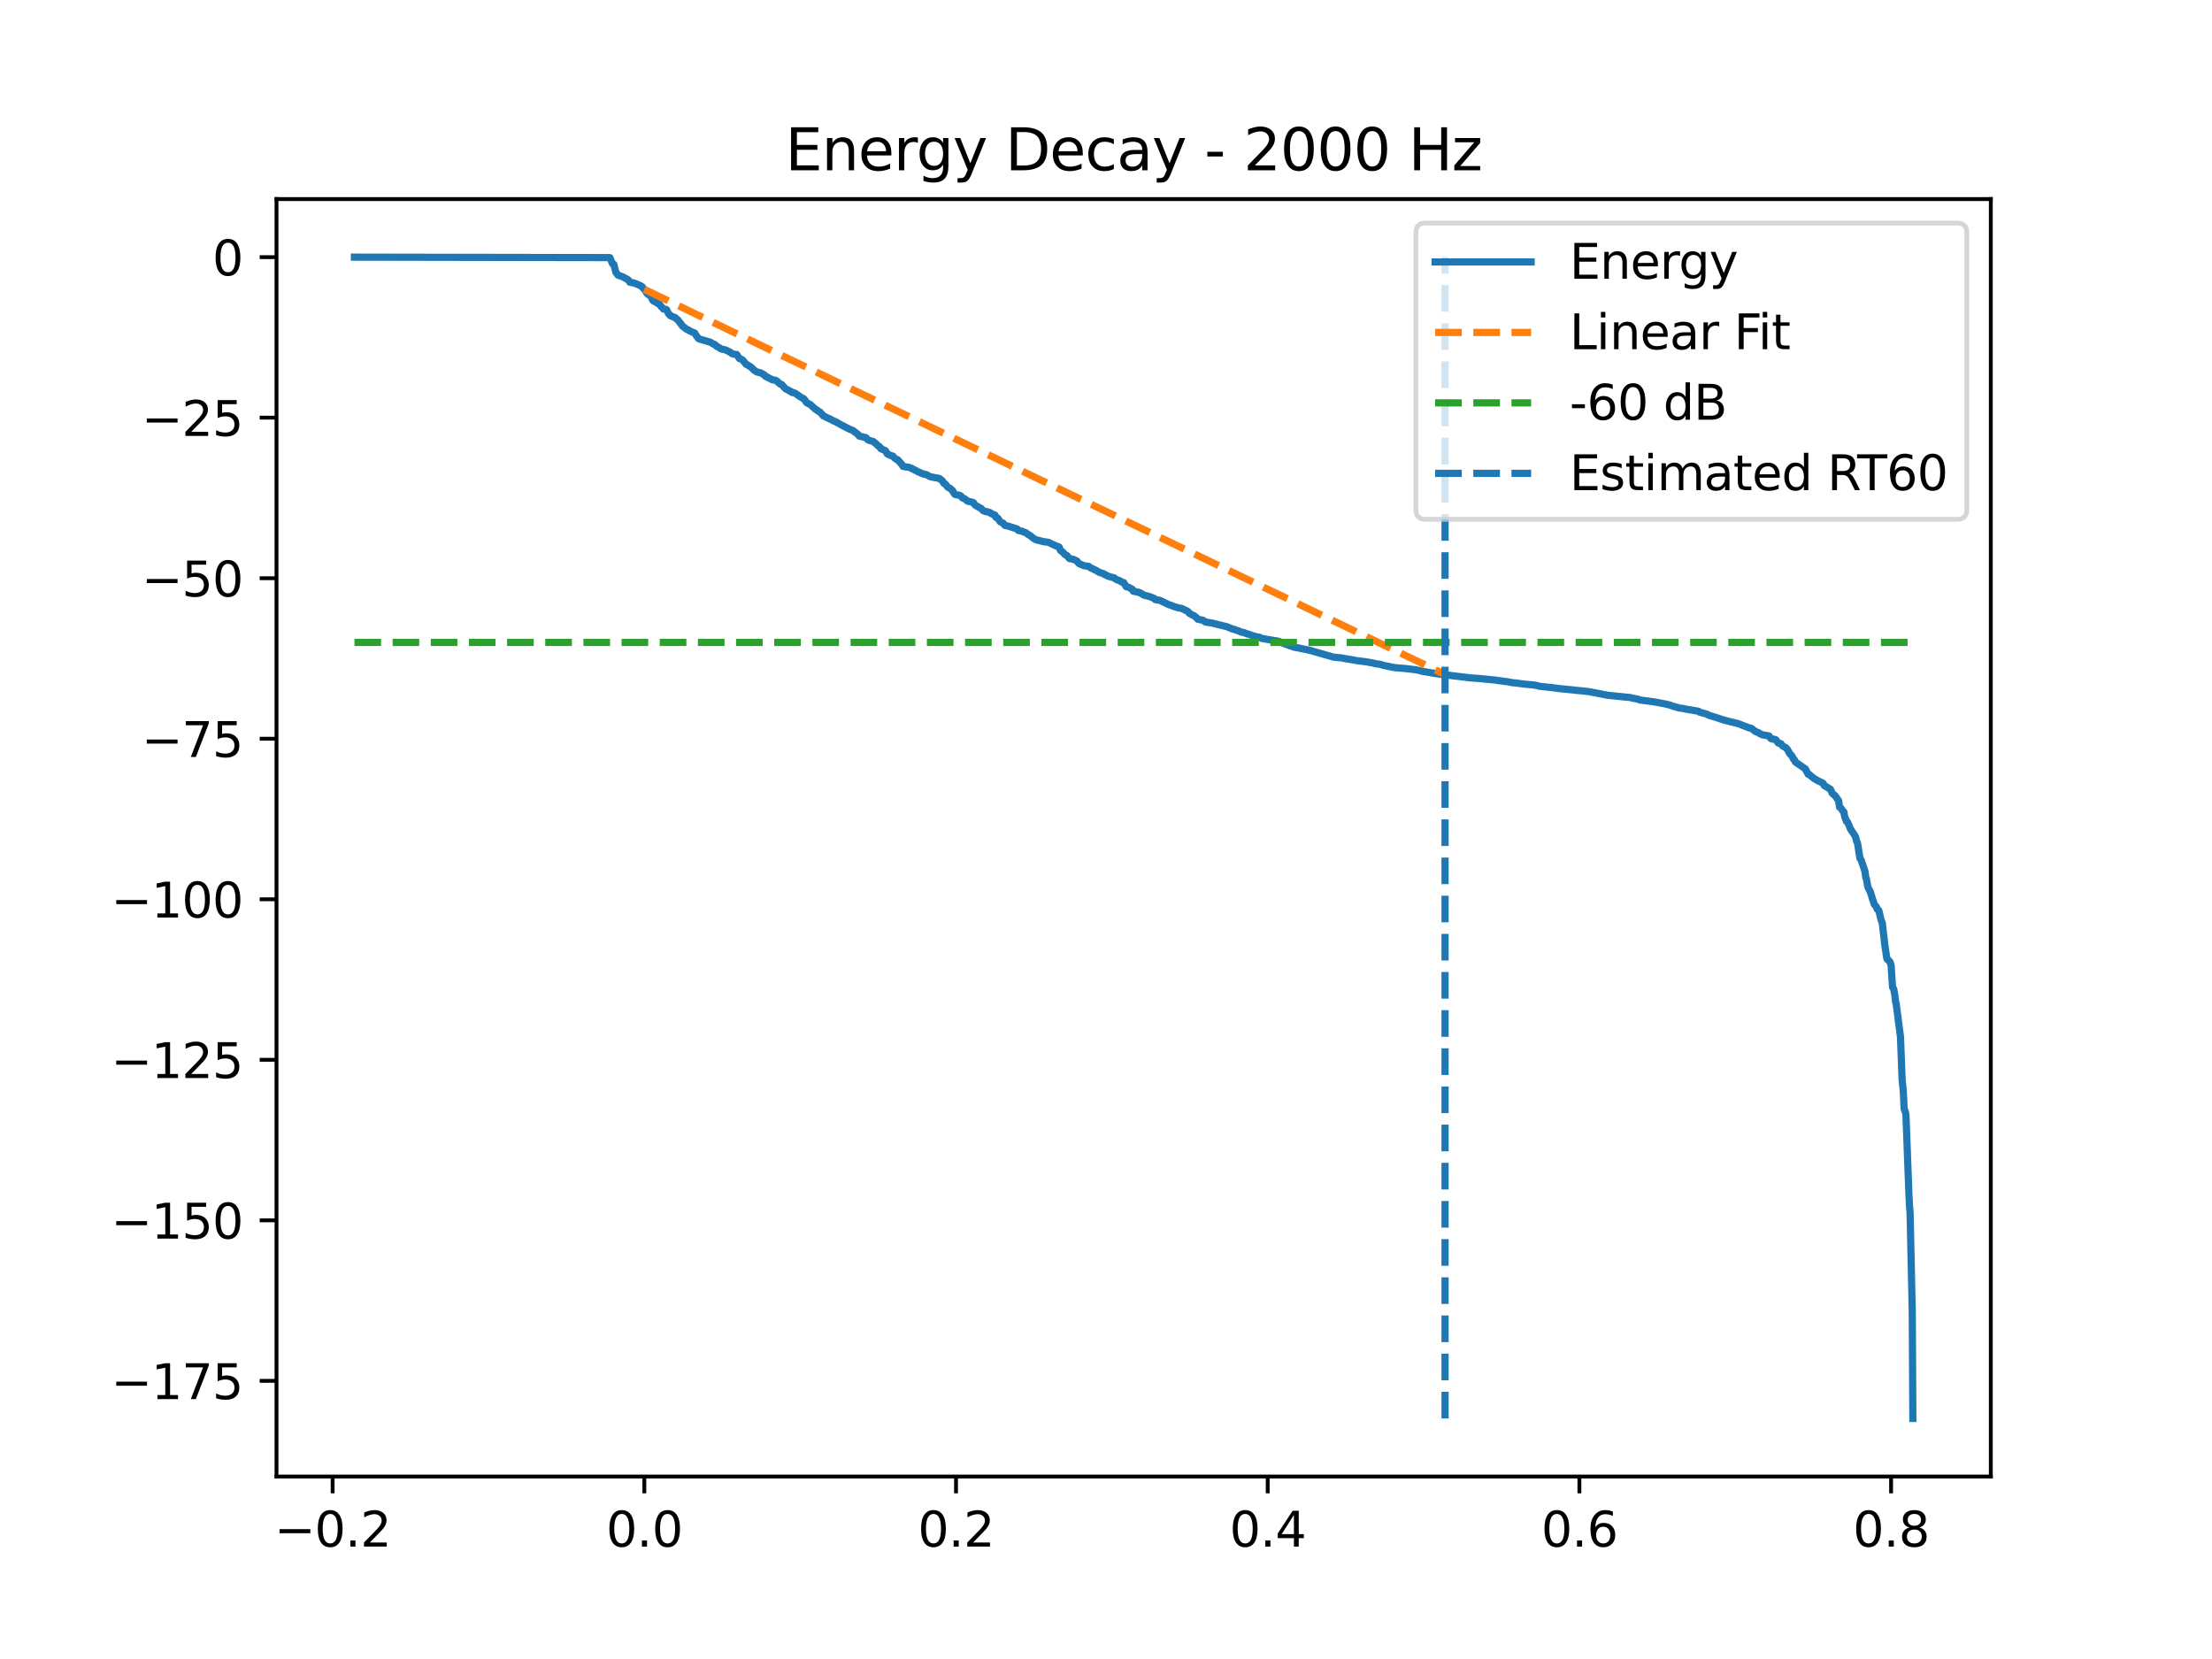 <?xml version="1.0" encoding="utf-8" standalone="no"?>
<!DOCTYPE svg PUBLIC "-//W3C//DTD SVG 1.1//EN"
  "http://www.w3.org/Graphics/SVG/1.1/DTD/svg11.dtd">
<svg xmlns:xlink="http://www.w3.org/1999/xlink" width="460.8pt" height="345.6pt" viewBox="0 0 460.8 345.6" xmlns="http://www.w3.org/2000/svg" version="1.1">
 <defs>
  <style type="text/css">*{stroke-linejoin: round; stroke-linecap: butt}</style>
 </defs>
 <g id="figure_1">
  <g id="patch_1">
   <path d="M 0 345.6 
L 460.8 345.6 
L 460.8 0 
L 0 0 
z
" style="fill: #ffffff"/>
  </g>
  <g id="axes_1">
   <g id="patch_2">
    <path d="M 57.6 307.584 
L 414.72 307.584 
L 414.72 41.472 
L 57.6 41.472 
z
" style="fill: #ffffff"/>
   </g>
   <g id="matplotlib.axis_1">
    <g id="xtick_1">
     <g id="line2d_1">
      <defs>
       <path id="m5b6267558e" d="M 0 0 
L 0 3.5 
" style="stroke: #000000; stroke-width: 0.8"/>
      </defs>
      <g>
       <use xlink:href="#m5b6267558e" x="69.294" y="307.584" style="stroke: #000000; stroke-width: 0.8"/>
      </g>
     </g>
     <g id="text_1">
      <!-- −0.2 -->
      <g transform="translate(57.153 322.182) scale(0.1 -0.1)">
       <defs>
        <path id="DejaVuSans-2212" d="M 678 2272 
L 4684 2272 
L 4684 1741 
L 678 1741 
L 678 2272 
z
" transform="scale(0.016)"/>
        <path id="DejaVuSans-30" d="M 2034 4250 
Q 1547 4250 1301 3770 
Q 1056 3291 1056 2328 
Q 1056 1369 1301 889 
Q 1547 409 2034 409 
Q 2525 409 2770 889 
Q 3016 1369 3016 2328 
Q 3016 3291 2770 3770 
Q 2525 4250 2034 4250 
z
M 2034 4750 
Q 2819 4750 3233 4129 
Q 3647 3509 3647 2328 
Q 3647 1150 3233 529 
Q 2819 -91 2034 -91 
Q 1250 -91 836 529 
Q 422 1150 422 2328 
Q 422 3509 836 4129 
Q 1250 4750 2034 4750 
z
" transform="scale(0.016)"/>
        <path id="DejaVuSans-2e" d="M 684 794 
L 1344 794 
L 1344 0 
L 684 0 
L 684 794 
z
" transform="scale(0.016)"/>
        <path id="DejaVuSans-32" d="M 1228 531 
L 3431 531 
L 3431 0 
L 469 0 
L 469 531 
Q 828 903 1448 1529 
Q 2069 2156 2228 2338 
Q 2531 2678 2651 2914 
Q 2772 3150 2772 3378 
Q 2772 3750 2511 3984 
Q 2250 4219 1831 4219 
Q 1534 4219 1204 4116 
Q 875 4013 500 3803 
L 500 4441 
Q 881 4594 1212 4672 
Q 1544 4750 1819 4750 
Q 2544 4750 2975 4387 
Q 3406 4025 3406 3419 
Q 3406 3131 3298 2873 
Q 3191 2616 2906 2266 
Q 2828 2175 2409 1742 
Q 1991 1309 1228 531 
z
" transform="scale(0.016)"/>
       </defs>
       <use xlink:href="#DejaVuSans-2212"/>
       <use xlink:href="#DejaVuSans-30" transform="translate(83.789 0)"/>
       <use xlink:href="#DejaVuSans-2e" transform="translate(147.412 0)"/>
       <use xlink:href="#DejaVuSans-32" transform="translate(179.199 0)"/>
      </g>
     </g>
    </g>
    <g id="xtick_2">
     <g id="line2d_2">
      <g>
       <use xlink:href="#m5b6267558e" x="134.225" y="307.584" style="stroke: #000000; stroke-width: 0.8"/>
      </g>
     </g>
     <g id="text_2">
      <!-- 0.0 -->
      <g transform="translate(126.274 322.182) scale(0.1 -0.1)">
       <use xlink:href="#DejaVuSans-30"/>
       <use xlink:href="#DejaVuSans-2e" transform="translate(63.623 0)"/>
       <use xlink:href="#DejaVuSans-30" transform="translate(95.41 0)"/>
      </g>
     </g>
    </g>
    <g id="xtick_3">
     <g id="line2d_3">
      <g>
       <use xlink:href="#m5b6267558e" x="199.156" y="307.584" style="stroke: #000000; stroke-width: 0.8"/>
      </g>
     </g>
     <g id="text_3">
      <!-- 0.2 -->
      <g transform="translate(191.205 322.182) scale(0.1 -0.1)">
       <use xlink:href="#DejaVuSans-30"/>
       <use xlink:href="#DejaVuSans-2e" transform="translate(63.623 0)"/>
       <use xlink:href="#DejaVuSans-32" transform="translate(95.41 0)"/>
      </g>
     </g>
    </g>
    <g id="xtick_4">
     <g id="line2d_4">
      <g>
       <use xlink:href="#m5b6267558e" x="264.087" y="307.584" style="stroke: #000000; stroke-width: 0.8"/>
      </g>
     </g>
     <g id="text_4">
      <!-- 0.4 -->
      <g transform="translate(256.135 322.182) scale(0.1 -0.1)">
       <defs>
        <path id="DejaVuSans-34" d="M 2419 4116 
L 825 1625 
L 2419 1625 
L 2419 4116 
z
M 2253 4666 
L 3047 4666 
L 3047 1625 
L 3713 1625 
L 3713 1100 
L 3047 1100 
L 3047 0 
L 2419 0 
L 2419 1100 
L 313 1100 
L 313 1709 
L 2253 4666 
z
" transform="scale(0.016)"/>
       </defs>
       <use xlink:href="#DejaVuSans-30"/>
       <use xlink:href="#DejaVuSans-2e" transform="translate(63.623 0)"/>
       <use xlink:href="#DejaVuSans-34" transform="translate(95.41 0)"/>
      </g>
     </g>
    </g>
    <g id="xtick_5">
     <g id="line2d_5">
      <g>
       <use xlink:href="#m5b6267558e" x="329.018" y="307.584" style="stroke: #000000; stroke-width: 0.8"/>
      </g>
     </g>
     <g id="text_5">
      <!-- 0.6 -->
      <g transform="translate(321.066 322.182) scale(0.1 -0.1)">
       <defs>
        <path id="DejaVuSans-36" d="M 2113 2584 
Q 1688 2584 1439 2293 
Q 1191 2003 1191 1497 
Q 1191 994 1439 701 
Q 1688 409 2113 409 
Q 2538 409 2786 701 
Q 3034 994 3034 1497 
Q 3034 2003 2786 2293 
Q 2538 2584 2113 2584 
z
M 3366 4563 
L 3366 3988 
Q 3128 4100 2886 4159 
Q 2644 4219 2406 4219 
Q 1781 4219 1451 3797 
Q 1122 3375 1075 2522 
Q 1259 2794 1537 2939 
Q 1816 3084 2150 3084 
Q 2853 3084 3261 2657 
Q 3669 2231 3669 1497 
Q 3669 778 3244 343 
Q 2819 -91 2113 -91 
Q 1303 -91 875 529 
Q 447 1150 447 2328 
Q 447 3434 972 4092 
Q 1497 4750 2381 4750 
Q 2619 4750 2861 4703 
Q 3103 4656 3366 4563 
z
" transform="scale(0.016)"/>
       </defs>
       <use xlink:href="#DejaVuSans-30"/>
       <use xlink:href="#DejaVuSans-2e" transform="translate(63.623 0)"/>
       <use xlink:href="#DejaVuSans-36" transform="translate(95.41 0)"/>
      </g>
     </g>
    </g>
    <g id="xtick_6">
     <g id="line2d_6">
      <g>
       <use xlink:href="#m5b6267558e" x="393.949" y="307.584" style="stroke: #000000; stroke-width: 0.8"/>
      </g>
     </g>
     <g id="text_6">
      <!-- 0.8 -->
      <g transform="translate(385.997 322.182) scale(0.1 -0.1)">
       <defs>
        <path id="DejaVuSans-38" d="M 2034 2216 
Q 1584 2216 1326 1975 
Q 1069 1734 1069 1313 
Q 1069 891 1326 650 
Q 1584 409 2034 409 
Q 2484 409 2743 651 
Q 3003 894 3003 1313 
Q 3003 1734 2745 1975 
Q 2488 2216 2034 2216 
z
M 1403 2484 
Q 997 2584 770 2862 
Q 544 3141 544 3541 
Q 544 4100 942 4425 
Q 1341 4750 2034 4750 
Q 2731 4750 3128 4425 
Q 3525 4100 3525 3541 
Q 3525 3141 3298 2862 
Q 3072 2584 2669 2484 
Q 3125 2378 3379 2068 
Q 3634 1759 3634 1313 
Q 3634 634 3220 271 
Q 2806 -91 2034 -91 
Q 1263 -91 848 271 
Q 434 634 434 1313 
Q 434 1759 690 2068 
Q 947 2378 1403 2484 
z
M 1172 3481 
Q 1172 3119 1398 2916 
Q 1625 2713 2034 2713 
Q 2441 2713 2670 2916 
Q 2900 3119 2900 3481 
Q 2900 3844 2670 4047 
Q 2441 4250 2034 4250 
Q 1625 4250 1398 4047 
Q 1172 3844 1172 3481 
z
" transform="scale(0.016)"/>
       </defs>
       <use xlink:href="#DejaVuSans-30"/>
       <use xlink:href="#DejaVuSans-2e" transform="translate(63.623 0)"/>
       <use xlink:href="#DejaVuSans-38" transform="translate(95.41 0)"/>
      </g>
     </g>
    </g>
   </g>
   <g id="matplotlib.axis_2">
    <g id="ytick_1">
     <g id="line2d_7">
      <defs>
       <path id="m5a115610bd" d="M 0 0 
L -3.5 0 
" style="stroke: #000000; stroke-width: 0.8"/>
      </defs>
      <g>
       <use xlink:href="#m5a115610bd" x="57.6" y="287.66" style="stroke: #000000; stroke-width: 0.8"/>
      </g>
     </g>
     <g id="text_7">
      <!-- −175 -->
      <g transform="translate(23.133 291.459) scale(0.1 -0.1)">
       <defs>
        <path id="DejaVuSans-31" d="M 794 531 
L 1825 531 
L 1825 4091 
L 703 3866 
L 703 4441 
L 1819 4666 
L 2450 4666 
L 2450 531 
L 3481 531 
L 3481 0 
L 794 0 
L 794 531 
z
" transform="scale(0.016)"/>
        <path id="DejaVuSans-37" d="M 525 4666 
L 3525 4666 
L 3525 4397 
L 1831 0 
L 1172 0 
L 2766 4134 
L 525 4134 
L 525 4666 
z
" transform="scale(0.016)"/>
        <path id="DejaVuSans-35" d="M 691 4666 
L 3169 4666 
L 3169 4134 
L 1269 4134 
L 1269 2991 
Q 1406 3038 1543 3061 
Q 1681 3084 1819 3084 
Q 2600 3084 3056 2656 
Q 3513 2228 3513 1497 
Q 3513 744 3044 326 
Q 2575 -91 1722 -91 
Q 1428 -91 1123 -41 
Q 819 9 494 109 
L 494 744 
Q 775 591 1075 516 
Q 1375 441 1709 441 
Q 2250 441 2565 725 
Q 2881 1009 2881 1497 
Q 2881 1984 2565 2268 
Q 2250 2553 1709 2553 
Q 1456 2553 1204 2497 
Q 953 2441 691 2322 
L 691 4666 
z
" transform="scale(0.016)"/>
       </defs>
       <use xlink:href="#DejaVuSans-2212"/>
       <use xlink:href="#DejaVuSans-31" transform="translate(83.789 0)"/>
       <use xlink:href="#DejaVuSans-37" transform="translate(147.412 0)"/>
       <use xlink:href="#DejaVuSans-35" transform="translate(211.035 0)"/>
      </g>
     </g>
    </g>
    <g id="ytick_2">
     <g id="line2d_8">
      <g>
       <use xlink:href="#m5a115610bd" x="57.6" y="254.219" style="stroke: #000000; stroke-width: 0.8"/>
      </g>
     </g>
     <g id="text_8">
      <!-- −150 -->
      <g transform="translate(23.133 258.018) scale(0.1 -0.1)">
       <use xlink:href="#DejaVuSans-2212"/>
       <use xlink:href="#DejaVuSans-31" transform="translate(83.789 0)"/>
       <use xlink:href="#DejaVuSans-35" transform="translate(147.412 0)"/>
       <use xlink:href="#DejaVuSans-30" transform="translate(211.035 0)"/>
      </g>
     </g>
    </g>
    <g id="ytick_3">
     <g id="line2d_9">
      <g>
       <use xlink:href="#m5a115610bd" x="57.6" y="220.777" style="stroke: #000000; stroke-width: 0.8"/>
      </g>
     </g>
     <g id="text_9">
      <!-- −125 -->
      <g transform="translate(23.133 224.576) scale(0.1 -0.1)">
       <use xlink:href="#DejaVuSans-2212"/>
       <use xlink:href="#DejaVuSans-31" transform="translate(83.789 0)"/>
       <use xlink:href="#DejaVuSans-32" transform="translate(147.412 0)"/>
       <use xlink:href="#DejaVuSans-35" transform="translate(211.035 0)"/>
      </g>
     </g>
    </g>
    <g id="ytick_4">
     <g id="line2d_10">
      <g>
       <use xlink:href="#m5a115610bd" x="57.6" y="187.335" style="stroke: #000000; stroke-width: 0.8"/>
      </g>
     </g>
     <g id="text_10">
      <!-- −100 -->
      <g transform="translate(23.133 191.134) scale(0.1 -0.1)">
       <use xlink:href="#DejaVuSans-2212"/>
       <use xlink:href="#DejaVuSans-31" transform="translate(83.789 0)"/>
       <use xlink:href="#DejaVuSans-30" transform="translate(147.412 0)"/>
       <use xlink:href="#DejaVuSans-30" transform="translate(211.035 0)"/>
      </g>
     </g>
    </g>
    <g id="ytick_5">
     <g id="line2d_11">
      <g>
       <use xlink:href="#m5a115610bd" x="57.6" y="153.893" style="stroke: #000000; stroke-width: 0.8"/>
      </g>
     </g>
     <g id="text_11">
      <!-- −75 -->
      <g transform="translate(29.495 157.692) scale(0.1 -0.1)">
       <use xlink:href="#DejaVuSans-2212"/>
       <use xlink:href="#DejaVuSans-37" transform="translate(83.789 0)"/>
       <use xlink:href="#DejaVuSans-35" transform="translate(147.412 0)"/>
      </g>
     </g>
    </g>
    <g id="ytick_6">
     <g id="line2d_12">
      <g>
       <use xlink:href="#m5a115610bd" x="57.6" y="120.452" style="stroke: #000000; stroke-width: 0.8"/>
      </g>
     </g>
     <g id="text_12">
      <!-- −50 -->
      <g transform="translate(29.495 124.251) scale(0.1 -0.1)">
       <use xlink:href="#DejaVuSans-2212"/>
       <use xlink:href="#DejaVuSans-35" transform="translate(83.789 0)"/>
       <use xlink:href="#DejaVuSans-30" transform="translate(147.412 0)"/>
      </g>
     </g>
    </g>
    <g id="ytick_7">
     <g id="line2d_13">
      <g>
       <use xlink:href="#m5a115610bd" x="57.6" y="87.01" style="stroke: #000000; stroke-width: 0.8"/>
      </g>
     </g>
     <g id="text_13">
      <!-- −25 -->
      <g transform="translate(29.495 90.809) scale(0.1 -0.1)">
       <use xlink:href="#DejaVuSans-2212"/>
       <use xlink:href="#DejaVuSans-32" transform="translate(83.789 0)"/>
       <use xlink:href="#DejaVuSans-35" transform="translate(147.412 0)"/>
      </g>
     </g>
    </g>
    <g id="ytick_8">
     <g id="line2d_14">
      <g>
       <use xlink:href="#m5a115610bd" x="57.6" y="53.568" style="stroke: #000000; stroke-width: 0.8"/>
      </g>
     </g>
     <g id="text_14">
      <!-- 0 -->
      <g transform="translate(44.237 57.367) scale(0.1 -0.1)">
       <use xlink:href="#DejaVuSans-30"/>
      </g>
     </g>
    </g>
   </g>
   <g id="line2d_15">
    <path d="M 73.833 53.568 
L 127.042 53.662 
L 127.597 54.945 
L 127.874 55.066 
L 128.3 56.75 
L 128.429 56.882 
L 128.733 57.312 
L 129.004 57.418 
L 129.22 57.488 
L 129.612 57.629 
L 129.93 57.763 
L 130.255 57.961 
L 130.776 58.245 
L 130.999 58.441 
L 131.046 58.53 
L 131.222 58.804 
L 132.061 58.949 
L 133.245 59.426 
L 133.792 59.746 
L 133.84 59.86 
L 134.029 60.082 
L 134.246 60.308 
L 134.475 60.596 
L 134.719 61.058 
L 135.125 61.427 
L 135.483 61.582 
L 135.727 62.001 
L 135.761 62.092 
L 135.936 62.492 
L 136.173 62.738 
L 136.349 62.818 
L 136.66 62.928 
L 136.917 63.161 
L 137.465 63.446 
L 137.742 63.902 
L 137.918 64.014 
L 138.195 64.375 
L 138.581 64.399 
L 138.858 64.503 
L 139.23 65.311 
L 139.406 65.432 
L 139.569 65.705 
L 139.704 65.792 
L 140.089 65.943 
L 140.313 66.049 
L 140.671 66.165 
L 140.942 66.473 
L 141.131 66.555 
L 141.232 66.668 
L 141.625 67.224 
L 141.834 67.38 
L 142.105 67.872 
L 143.079 68.618 
L 143.424 68.727 
L 143.613 68.907 
L 144.195 69.173 
L 144.371 69.23 
L 144.722 69.376 
L 145 69.834 
L 145.514 70.539 
L 145.791 70.65 
L 147.976 71.283 
L 148.591 71.66 
L 148.916 71.768 
L 149.315 72.156 
L 149.734 72.378 
L 150.248 72.7 
L 150.877 72.831 
L 151.33 72.983 
L 152.162 73.39 
L 152.338 73.572 
L 152.697 73.752 
L 153.481 73.861 
L 154.036 74.708 
L 154.415 74.815 
L 154.76 75.051 
L 154.821 75.164 
L 155.165 75.539 
L 155.416 75.889 
L 155.767 76.039 
L 156.369 76.436 
L 156.532 76.556 
L 156.856 76.861 
L 157.025 77.067 
L 157.31 77.248 
L 157.512 77.408 
L 157.803 77.516 
L 157.993 77.554 
L 158.5 77.691 
L 159.251 78.125 
L 159.427 78.364 
L 160.908 79.116 
L 161.577 79.227 
L 161.895 79.422 
L 162.071 79.626 
L 162.247 79.758 
L 162.504 80.003 
L 162.856 80.111 
L 163.579 80.936 
L 163.728 81.048 
L 164.053 81.185 
L 164.263 81.283 
L 164.438 81.43 
L 164.81 81.574 
L 165 81.767 
L 165.27 81.794 
L 165.636 81.905 
L 166.948 82.823 
L 167.137 82.932 
L 167.32 82.989 
L 167.502 83.12 
L 168.064 83.906 
L 168.294 84.023 
L 168.456 84.108 
L 168.754 84.236 
L 169.91 85.285 
L 170.181 85.404 
L 170.404 85.639 
L 170.83 85.84 
L 171.513 86.63 
L 173.319 87.492 
L 173.61 87.673 
L 174.131 87.881 
L 174.428 88.06 
L 174.746 88.228 
L 174.915 88.335 
L 176.39 89.111 
L 176.539 89.182 
L 176.823 89.321 
L 177.803 89.757 
L 178.033 89.987 
L 178.304 90.146 
L 178.696 90.467 
L 178.811 90.577 
L 179.001 90.845 
L 179.521 90.957 
L 179.778 91.051 
L 180.36 91.155 
L 180.779 91.618 
L 181.178 91.774 
L 181.347 91.829 
L 181.882 91.956 
L 182.565 92.507 
L 182.923 92.868 
L 183.072 92.97 
L 183.268 93.083 
L 183.478 93.46 
L 184.472 93.896 
L 184.817 94.527 
L 185.473 94.872 
L 185.981 94.997 
L 186.312 95.37 
L 186.772 95.718 
L 186.961 95.755 
L 187.097 95.865 
L 187.665 96.531 
L 187.807 96.639 
L 188.098 97.149 
L 188.645 97.265 
L 189.261 97.325 
L 189.667 97.465 
L 189.897 97.584 
L 190.194 97.716 
L 190.377 97.812 
L 190.641 97.962 
L 190.817 98.039 
L 191.249 98.284 
L 191.628 98.415 
L 191.791 98.528 
L 192.081 98.636 
L 192.46 98.767 
L 193.001 98.877 
L 193.4 99.098 
L 193.745 99.294 
L 194.266 99.405 
L 194.929 99.533 
L 195.632 99.646 
L 196.045 99.948 
L 196.241 100.118 
L 196.37 100.241 
L 196.654 100.719 
L 196.911 100.834 
L 197.262 101.261 
L 197.431 101.463 
L 197.695 101.621 
L 197.932 101.733 
L 198.121 101.922 
L 198.331 102.102 
L 198.446 102.21 
L 198.784 102.854 
L 198.974 103.011 
L 199.616 103.129 
L 199.799 103.161 
L 200.144 103.301 
L 200.482 103.718 
L 200.908 103.872 
L 201.104 104.02 
L 201.408 104.244 
L 201.564 104.41 
L 202.322 104.56 
L 202.775 104.704 
L 203.018 105.067 
L 203.126 105.191 
L 203.404 105.381 
L 203.803 105.596 
L 203.958 105.711 
L 204.364 105.892 
L 204.723 106.318 
L 205.095 106.485 
L 205.291 106.565 
L 205.609 106.593 
L 206.265 106.795 
L 206.522 107.014 
L 207.279 107.298 
L 207.469 107.764 
L 207.678 107.866 
L 207.841 107.93 
L 207.969 108.106 
L 208.131 108.364 
L 208.328 108.638 
L 208.483 108.769 
L 208.957 108.976 
L 209.335 109.45 
L 210.1 109.62 
L 211.885 110.19 
L 212.122 110.497 
L 212.913 110.667 
L 213.177 110.795 
L 213.556 110.925 
L 213.752 111.007 
L 213.955 111.165 
L 214.144 111.313 
L 214.699 111.643 
L 214.97 111.901 
L 215.24 112.085 
L 215.605 112.352 
L 215.943 112.473 
L 217.019 112.737 
L 217.262 112.82 
L 218.453 112.981 
L 218.805 113.175 
L 219.799 113.625 
L 220.056 113.771 
L 220.38 113.825 
L 220.644 113.968 
L 220.894 114.634 
L 221.057 114.757 
L 221.253 114.899 
L 221.388 115.005 
L 221.564 115.208 
L 221.747 115.419 
L 221.895 115.546 
L 222.207 115.684 
L 222.795 116.355 
L 223.695 116.548 
L 224.371 116.887 
L 224.628 117.244 
L 224.797 117.415 
L 224.973 117.51 
L 225.325 117.63 
L 225.812 117.846 
L 226.799 117.985 
L 227.191 118.304 
L 227.597 118.463 
L 228.504 118.92 
L 228.673 119.032 
L 228.909 119.198 
L 229.904 119.514 
L 230.066 119.679 
L 230.445 119.805 
L 230.648 119.948 
L 231.033 120.08 
L 231.371 120.194 
L 232.014 120.345 
L 232.197 120.449 
L 232.379 120.611 
L 232.65 120.771 
L 232.819 120.821 
L 233.299 120.993 
L 233.617 121.24 
L 234.084 121.35 
L 234.611 122.217 
L 235.078 122.326 
L 235.247 122.422 
L 235.883 122.756 
L 236.079 123.167 
L 236.329 123.198 
L 237.344 123.424 
L 237.979 123.762 
L 238.155 123.901 
L 238.392 124.011 
L 238.588 124.053 
L 239.244 124.205 
L 239.691 124.358 
L 239.954 124.463 
L 240.11 124.525 
L 240.408 124.633 
L 240.644 124.9 
L 240.881 124.947 
L 241.625 125.062 
L 243.302 125.883 
L 244.188 126.191 
L 244.358 126.289 
L 244.824 126.419 
L 245.386 126.61 
L 246.089 126.724 
L 247.374 127.325 
L 247.543 127.46 
L 247.726 127.735 
L 247.902 127.843 
L 248.193 128.019 
L 248.558 128.174 
L 249.119 128.546 
L 249.545 129.006 
L 250.614 129.216 
L 251.114 129.569 
L 252.508 129.8 
L 254.997 130.414 
L 255.2 130.448 
L 255.633 130.57 
L 256.559 130.969 
L 257.269 131.162 
L 257.547 131.278 
L 257.892 131.397 
L 258.108 131.447 
L 258.291 131.56 
L 258.507 131.67 
L 259.163 131.783 
L 259.44 131.92 
L 260.009 132.089 
L 260.523 132.253 
L 260.726 132.358 
L 261.828 132.658 
L 262.443 132.772 
L 262.87 133.001 
L 265.115 133.381 
L 266.062 133.531 
L 266.251 133.573 
L 266.65 133.68 
L 266.853 133.824 
L 268.395 134.388 
L 268.605 134.496 
L 269.052 134.617 
L 269.62 134.837 
L 270.323 134.946 
L 270.526 134.99 
L 272.176 135.333 
L 273.029 135.511 
L 273.651 135.706 
L 277.77 136.88 
L 279.177 137.028 
L 279.535 137.066 
L 280.327 137.22 
L 280.861 137.298 
L 282.802 137.646 
L 283.086 137.675 
L 283.979 137.791 
L 284.885 137.914 
L 285.805 138.077 
L 286.874 138.315 
L 287.367 138.365 
L 287.834 138.47 
L 288.03 138.578 
L 289.599 138.89 
L 289.897 138.958 
L 290.519 139.073 
L 291.317 139.148 
L 292.751 139.265 
L 294.043 139.413 
L 294.977 139.528 
L 295.91 139.731 
L 296.079 139.814 
L 297.351 140.025 
L 299.657 140.405 
L 300.083 140.452 
L 302.302 140.721 
L 302.572 140.771 
L 303.58 140.886 
L 306.265 141.211 
L 308.172 141.345 
L 311.662 141.692 
L 311.892 141.74 
L 314.084 142.028 
L 314.645 142.139 
L 314.943 142.196 
L 316.451 142.363 
L 316.681 142.407 
L 317.621 142.52 
L 319.481 142.693 
L 320.218 142.807 
L 320.57 142.945 
L 323.675 143.286 
L 323.925 143.327 
L 324.764 143.441 
L 327.895 143.748 
L 328.105 143.789 
L 329.356 143.9 
L 329.951 143.954 
L 331.135 144.099 
L 334.016 144.661 
L 334.584 144.773 
L 334.869 144.833 
L 336.952 145.044 
L 337.412 145.094 
L 339.637 145.315 
L 339.88 145.398 
L 341.28 145.656 
L 341.517 145.802 
L 344.662 146.223 
L 346.928 146.645 
L 347.253 146.737 
L 347.78 146.854 
L 348.68 147.175 
L 349.255 147.317 
L 349.776 147.482 
L 350.655 147.59 
L 350.824 147.64 
L 351.338 147.753 
L 351.588 147.788 
L 352.366 147.91 
L 353.022 148.038 
L 353.82 148.155 
L 354.037 148.352 
L 355.579 148.769 
L 355.937 148.988 
L 358.068 149.646 
L 358.237 149.718 
L 358.994 149.955 
L 359.272 150.049 
L 362.119 150.751 
L 362.484 150.899 
L 362.708 150.985 
L 364.06 151.502 
L 364.229 151.581 
L 364.831 151.718 
L 365.636 152.349 
L 365.947 152.486 
L 366.333 152.626 
L 366.603 152.829 
L 367.118 153.067 
L 368.524 153.308 
L 368.612 153.5 
L 368.883 153.83 
L 369.126 153.941 
L 369.404 153.966 
L 369.884 154.071 
L 370.479 154.801 
L 370.966 154.912 
L 371.331 155.386 
L 371.548 155.496 
L 371.771 155.637 
L 372.069 155.774 
L 372.258 156.033 
L 372.373 156.143 
L 372.799 156.963 
L 373.313 157.499 
L 373.638 158.163 
L 373.827 158.303 
L 374.01 158.736 
L 376.093 160.18 
L 376.681 161.302 
L 376.986 161.402 
L 377.229 161.64 
L 377.716 162.012 
L 377.885 162.168 
L 378.663 162.626 
L 379.563 163.045 
L 379.82 163.201 
L 380.023 163.653 
L 380.253 163.782 
L 381.308 164.409 
L 381.524 164.885 
L 381.68 165.249 
L 381.883 165.438 
L 382.079 165.593 
L 382.255 165.713 
L 383.005 166.794 
L 383.222 168.188 
L 383.371 168.242 
L 383.526 168.377 
L 383.743 168.724 
L 383.79 168.826 
L 383.952 169.004 
L 384.121 169.153 
L 384.216 169.811 
L 384.365 170.415 
L 384.453 170.517 
L 384.642 171.094 
L 384.865 171.247 
L 385.237 172.07 
L 385.447 172.622 
L 385.67 172.95 
L 385.718 173.046 
L 386.029 173.504 
L 386.36 173.998 
L 386.509 174.271 
L 386.577 174.448 
L 386.766 175.259 
L 386.955 175.63 
L 387.456 178.805 
L 387.713 179.161 
L 388.504 181.507 
L 388.694 182.906 
L 388.809 183.04 
L 388.883 183.489 
L 389.086 184.676 
L 389.282 185.155 
L 389.471 185.493 
L 389.566 185.637 
L 389.803 186.337 
L 389.952 186.862 
L 390.114 187.437 
L 390.195 187.552 
L 390.411 188.344 
L 390.601 188.585 
L 390.743 188.733 
L 390.912 188.981 
L 391.068 189.403 
L 391.21 189.521 
L 391.385 189.632 
L 391.703 190.966 
L 391.845 191.574 
L 392.129 192.338 
L 392.373 194.617 
L 392.407 194.744 
L 392.65 196.984 
L 392.671 197.035 
L 393.049 199.597 
L 393.151 199.875 
L 393.3 199.972 
L 393.469 200.066 
L 393.624 200.286 
L 393.732 200.39 
L 393.956 201.146 
L 394.246 205.637 
L 394.497 206.024 
L 394.72 207.268 
L 394.903 208.818 
L 394.984 208.925 
L 395.904 215.989 
L 396.249 224.998 
L 396.485 227.229 
L 396.668 231.008 
L 396.749 231.109 
L 397.04 232.11 
L 397.676 249.122 
L 397.818 251.817 
L 397.851 252.007 
L 397.912 252.864 
L 398.359 273.218 
L 398.481 295.488 
L 398.481 295.488 
" clip-path="url(#pe3ad19a436)" style="fill: none; stroke: #1f77b4; stroke-width: 1.5; stroke-linecap: square"/>
   </g>
   <g id="line2d_16">
    <path d="M 134.225 60.27 
L 301.03 140.517 
" clip-path="url(#pe3ad19a436)" style="fill: none; stroke-dasharray: 5.55,2.4; stroke-dashoffset: 0; stroke: #ff7f0e; stroke-width: 1.5"/>
   </g>
   <g id="line2d_17">
    <path d="M 73.833 133.828 
L 398.487 133.828 
L 398.487 133.828 
" clip-path="url(#pe3ad19a436)" style="fill: none; stroke-dasharray: 5.55,2.4; stroke-dashoffset: 0; stroke: #2ca02c; stroke-width: 1.5"/>
   </g>
   <g id="LineCollection_1">
    <path d="M 301.03 295.488 
L 301.03 53.568 
" clip-path="url(#pe3ad19a436)" style="fill: none; stroke-dasharray: 5.55,2.4; stroke-dashoffset: 0; stroke: #1f77b4; stroke-width: 1.5"/>
   </g>
   <g id="patch_3">
    <path d="M 57.6 307.584 
L 57.6 41.472 
" style="fill: none; stroke: #000000; stroke-width: 0.8; stroke-linejoin: miter; stroke-linecap: square"/>
   </g>
   <g id="patch_4">
    <path d="M 414.72 307.584 
L 414.72 41.472 
" style="fill: none; stroke: #000000; stroke-width: 0.8; stroke-linejoin: miter; stroke-linecap: square"/>
   </g>
   <g id="patch_5">
    <path d="M 57.6 307.584 
L 414.72 307.584 
" style="fill: none; stroke: #000000; stroke-width: 0.8; stroke-linejoin: miter; stroke-linecap: square"/>
   </g>
   <g id="patch_6">
    <path d="M 57.6 41.472 
L 414.72 41.472 
" style="fill: none; stroke: #000000; stroke-width: 0.8; stroke-linejoin: miter; stroke-linecap: square"/>
   </g>
   <g id="text_15">
    <!-- Energy Decay - 2000 Hz -->
    <g transform="translate(163.59 35.472) scale(0.12 -0.12)">
     <defs>
      <path id="DejaVuSans-45" d="M 628 4666 
L 3578 4666 
L 3578 4134 
L 1259 4134 
L 1259 2753 
L 3481 2753 
L 3481 2222 
L 1259 2222 
L 1259 531 
L 3634 531 
L 3634 0 
L 628 0 
L 628 4666 
z
" transform="scale(0.016)"/>
      <path id="DejaVuSans-6e" d="M 3513 2113 
L 3513 0 
L 2938 0 
L 2938 2094 
Q 2938 2591 2744 2837 
Q 2550 3084 2163 3084 
Q 1697 3084 1428 2787 
Q 1159 2491 1159 1978 
L 1159 0 
L 581 0 
L 581 3500 
L 1159 3500 
L 1159 2956 
Q 1366 3272 1645 3428 
Q 1925 3584 2291 3584 
Q 2894 3584 3203 3211 
Q 3513 2838 3513 2113 
z
" transform="scale(0.016)"/>
      <path id="DejaVuSans-65" d="M 3597 1894 
L 3597 1613 
L 953 1613 
Q 991 1019 1311 708 
Q 1631 397 2203 397 
Q 2534 397 2845 478 
Q 3156 559 3463 722 
L 3463 178 
Q 3153 47 2828 -22 
Q 2503 -91 2169 -91 
Q 1331 -91 842 396 
Q 353 884 353 1716 
Q 353 2575 817 3079 
Q 1281 3584 2069 3584 
Q 2775 3584 3186 3129 
Q 3597 2675 3597 1894 
z
M 3022 2063 
Q 3016 2534 2758 2815 
Q 2500 3097 2075 3097 
Q 1594 3097 1305 2825 
Q 1016 2553 972 2059 
L 3022 2063 
z
" transform="scale(0.016)"/>
      <path id="DejaVuSans-72" d="M 2631 2963 
Q 2534 3019 2420 3045 
Q 2306 3072 2169 3072 
Q 1681 3072 1420 2755 
Q 1159 2438 1159 1844 
L 1159 0 
L 581 0 
L 581 3500 
L 1159 3500 
L 1159 2956 
Q 1341 3275 1631 3429 
Q 1922 3584 2338 3584 
Q 2397 3584 2469 3576 
Q 2541 3569 2628 3553 
L 2631 2963 
z
" transform="scale(0.016)"/>
      <path id="DejaVuSans-67" d="M 2906 1791 
Q 2906 2416 2648 2759 
Q 2391 3103 1925 3103 
Q 1463 3103 1205 2759 
Q 947 2416 947 1791 
Q 947 1169 1205 825 
Q 1463 481 1925 481 
Q 2391 481 2648 825 
Q 2906 1169 2906 1791 
z
M 3481 434 
Q 3481 -459 3084 -895 
Q 2688 -1331 1869 -1331 
Q 1566 -1331 1297 -1286 
Q 1028 -1241 775 -1147 
L 775 -588 
Q 1028 -725 1275 -790 
Q 1522 -856 1778 -856 
Q 2344 -856 2625 -561 
Q 2906 -266 2906 331 
L 2906 616 
Q 2728 306 2450 153 
Q 2172 0 1784 0 
Q 1141 0 747 490 
Q 353 981 353 1791 
Q 353 2603 747 3093 
Q 1141 3584 1784 3584 
Q 2172 3584 2450 3431 
Q 2728 3278 2906 2969 
L 2906 3500 
L 3481 3500 
L 3481 434 
z
" transform="scale(0.016)"/>
      <path id="DejaVuSans-79" d="M 2059 -325 
Q 1816 -950 1584 -1140 
Q 1353 -1331 966 -1331 
L 506 -1331 
L 506 -850 
L 844 -850 
Q 1081 -850 1212 -737 
Q 1344 -625 1503 -206 
L 1606 56 
L 191 3500 
L 800 3500 
L 1894 763 
L 2988 3500 
L 3597 3500 
L 2059 -325 
z
" transform="scale(0.016)"/>
      <path id="DejaVuSans-20" transform="scale(0.016)"/>
      <path id="DejaVuSans-44" d="M 1259 4147 
L 1259 519 
L 2022 519 
Q 2988 519 3436 956 
Q 3884 1394 3884 2338 
Q 3884 3275 3436 3711 
Q 2988 4147 2022 4147 
L 1259 4147 
z
M 628 4666 
L 1925 4666 
Q 3281 4666 3915 4102 
Q 4550 3538 4550 2338 
Q 4550 1131 3912 565 
Q 3275 0 1925 0 
L 628 0 
L 628 4666 
z
" transform="scale(0.016)"/>
      <path id="DejaVuSans-63" d="M 3122 3366 
L 3122 2828 
Q 2878 2963 2633 3030 
Q 2388 3097 2138 3097 
Q 1578 3097 1268 2742 
Q 959 2388 959 1747 
Q 959 1106 1268 751 
Q 1578 397 2138 397 
Q 2388 397 2633 464 
Q 2878 531 3122 666 
L 3122 134 
Q 2881 22 2623 -34 
Q 2366 -91 2075 -91 
Q 1284 -91 818 406 
Q 353 903 353 1747 
Q 353 2603 823 3093 
Q 1294 3584 2113 3584 
Q 2378 3584 2631 3529 
Q 2884 3475 3122 3366 
z
" transform="scale(0.016)"/>
      <path id="DejaVuSans-61" d="M 2194 1759 
Q 1497 1759 1228 1600 
Q 959 1441 959 1056 
Q 959 750 1161 570 
Q 1363 391 1709 391 
Q 2188 391 2477 730 
Q 2766 1069 2766 1631 
L 2766 1759 
L 2194 1759 
z
M 3341 1997 
L 3341 0 
L 2766 0 
L 2766 531 
Q 2569 213 2275 61 
Q 1981 -91 1556 -91 
Q 1019 -91 701 211 
Q 384 513 384 1019 
Q 384 1609 779 1909 
Q 1175 2209 1959 2209 
L 2766 2209 
L 2766 2266 
Q 2766 2663 2505 2880 
Q 2244 3097 1772 3097 
Q 1472 3097 1187 3025 
Q 903 2953 641 2809 
L 641 3341 
Q 956 3463 1253 3523 
Q 1550 3584 1831 3584 
Q 2591 3584 2966 3190 
Q 3341 2797 3341 1997 
z
" transform="scale(0.016)"/>
      <path id="DejaVuSans-2d" d="M 313 2009 
L 1997 2009 
L 1997 1497 
L 313 1497 
L 313 2009 
z
" transform="scale(0.016)"/>
      <path id="DejaVuSans-48" d="M 628 4666 
L 1259 4666 
L 1259 2753 
L 3553 2753 
L 3553 4666 
L 4184 4666 
L 4184 0 
L 3553 0 
L 3553 2222 
L 1259 2222 
L 1259 0 
L 628 0 
L 628 4666 
z
" transform="scale(0.016)"/>
      <path id="DejaVuSans-7a" d="M 353 3500 
L 3084 3500 
L 3084 2975 
L 922 459 
L 3084 459 
L 3084 0 
L 275 0 
L 275 525 
L 2438 3041 
L 353 3041 
L 353 3500 
z
" transform="scale(0.016)"/>
     </defs>
     <use xlink:href="#DejaVuSans-45"/>
     <use xlink:href="#DejaVuSans-6e" transform="translate(63.184 0)"/>
     <use xlink:href="#DejaVuSans-65" transform="translate(126.562 0)"/>
     <use xlink:href="#DejaVuSans-72" transform="translate(188.086 0)"/>
     <use xlink:href="#DejaVuSans-67" transform="translate(227.449 0)"/>
     <use xlink:href="#DejaVuSans-79" transform="translate(290.926 0)"/>
     <use xlink:href="#DejaVuSans-20" transform="translate(350.105 0)"/>
     <use xlink:href="#DejaVuSans-44" transform="translate(381.893 0)"/>
     <use xlink:href="#DejaVuSans-65" transform="translate(458.895 0)"/>
     <use xlink:href="#DejaVuSans-63" transform="translate(520.418 0)"/>
     <use xlink:href="#DejaVuSans-61" transform="translate(575.398 0)"/>
     <use xlink:href="#DejaVuSans-79" transform="translate(636.678 0)"/>
     <use xlink:href="#DejaVuSans-20" transform="translate(695.857 0)"/>
     <use xlink:href="#DejaVuSans-2d" transform="translate(727.645 0)"/>
     <use xlink:href="#DejaVuSans-20" transform="translate(763.729 0)"/>
     <use xlink:href="#DejaVuSans-32" transform="translate(795.516 0)"/>
     <use xlink:href="#DejaVuSans-30" transform="translate(859.139 0)"/>
     <use xlink:href="#DejaVuSans-30" transform="translate(922.762 0)"/>
     <use xlink:href="#DejaVuSans-30" transform="translate(986.385 0)"/>
     <use xlink:href="#DejaVuSans-20" transform="translate(1050.008 0)"/>
     <use xlink:href="#DejaVuSans-48" transform="translate(1081.795 0)"/>
     <use xlink:href="#DejaVuSans-7a" transform="translate(1156.99 0)"/>
    </g>
   </g>
   <g id="legend_1">
    <g id="patch_7">
     <path d="M 296.968 108.184 
L 407.72 108.184 
Q 409.72 108.184 409.72 106.184 
L 409.72 48.472 
Q 409.72 46.472 407.72 46.472 
L 296.968 46.472 
Q 294.968 46.472 294.968 48.472 
L 294.968 106.184 
Q 294.968 108.184 296.968 108.184 
z
" style="fill: #ffffff; opacity: 0.8; stroke: #cccccc; stroke-linejoin: miter"/>
    </g>
    <g id="line2d_18">
     <path d="M 298.968 54.57 
L 308.968 54.57 
L 318.968 54.57 
" style="fill: none; stroke: #1f77b4; stroke-width: 1.5; stroke-linecap: square"/>
    </g>
    <g id="text_16">
     <!-- Energy -->
     <g transform="translate(326.968 58.07) scale(0.1 -0.1)">
      <use xlink:href="#DejaVuSans-45"/>
      <use xlink:href="#DejaVuSans-6e" transform="translate(63.184 0)"/>
      <use xlink:href="#DejaVuSans-65" transform="translate(126.562 0)"/>
      <use xlink:href="#DejaVuSans-72" transform="translate(188.086 0)"/>
      <use xlink:href="#DejaVuSans-67" transform="translate(227.449 0)"/>
      <use xlink:href="#DejaVuSans-79" transform="translate(290.926 0)"/>
     </g>
    </g>
    <g id="line2d_19">
     <path d="M 298.968 69.249 
L 308.968 69.249 
L 318.968 69.249 
" style="fill: none; stroke-dasharray: 5.55,2.4; stroke-dashoffset: 0; stroke: #ff7f0e; stroke-width: 1.5"/>
    </g>
    <g id="text_17">
     <!-- Linear Fit -->
     <g transform="translate(326.968 72.749) scale(0.1 -0.1)">
      <defs>
       <path id="DejaVuSans-4c" d="M 628 4666 
L 1259 4666 
L 1259 531 
L 3531 531 
L 3531 0 
L 628 0 
L 628 4666 
z
" transform="scale(0.016)"/>
       <path id="DejaVuSans-69" d="M 603 3500 
L 1178 3500 
L 1178 0 
L 603 0 
L 603 3500 
z
M 603 4863 
L 1178 4863 
L 1178 4134 
L 603 4134 
L 603 4863 
z
" transform="scale(0.016)"/>
       <path id="DejaVuSans-46" d="M 628 4666 
L 3309 4666 
L 3309 4134 
L 1259 4134 
L 1259 2759 
L 3109 2759 
L 3109 2228 
L 1259 2228 
L 1259 0 
L 628 0 
L 628 4666 
z
" transform="scale(0.016)"/>
       <path id="DejaVuSans-74" d="M 1172 4494 
L 1172 3500 
L 2356 3500 
L 2356 3053 
L 1172 3053 
L 1172 1153 
Q 1172 725 1289 603 
Q 1406 481 1766 481 
L 2356 481 
L 2356 0 
L 1766 0 
Q 1100 0 847 248 
Q 594 497 594 1153 
L 594 3053 
L 172 3053 
L 172 3500 
L 594 3500 
L 594 4494 
L 1172 4494 
z
" transform="scale(0.016)"/>
      </defs>
      <use xlink:href="#DejaVuSans-4c"/>
      <use xlink:href="#DejaVuSans-69" transform="translate(55.713 0)"/>
      <use xlink:href="#DejaVuSans-6e" transform="translate(83.496 0)"/>
      <use xlink:href="#DejaVuSans-65" transform="translate(146.875 0)"/>
      <use xlink:href="#DejaVuSans-61" transform="translate(208.398 0)"/>
      <use xlink:href="#DejaVuSans-72" transform="translate(269.678 0)"/>
      <use xlink:href="#DejaVuSans-20" transform="translate(310.791 0)"/>
      <use xlink:href="#DejaVuSans-46" transform="translate(342.578 0)"/>
      <use xlink:href="#DejaVuSans-69" transform="translate(392.848 0)"/>
      <use xlink:href="#DejaVuSans-74" transform="translate(420.631 0)"/>
     </g>
    </g>
    <g id="line2d_20">
     <path d="M 298.968 83.927 
L 308.968 83.927 
L 318.968 83.927 
" style="fill: none; stroke-dasharray: 5.55,2.4; stroke-dashoffset: 0; stroke: #2ca02c; stroke-width: 1.5"/>
    </g>
    <g id="text_18">
     <!-- -60 dB -->
     <g transform="translate(326.968 87.427) scale(0.1 -0.1)">
      <defs>
       <path id="DejaVuSans-64" d="M 2906 2969 
L 2906 4863 
L 3481 4863 
L 3481 0 
L 2906 0 
L 2906 525 
Q 2725 213 2448 61 
Q 2172 -91 1784 -91 
Q 1150 -91 751 415 
Q 353 922 353 1747 
Q 353 2572 751 3078 
Q 1150 3584 1784 3584 
Q 2172 3584 2448 3432 
Q 2725 3281 2906 2969 
z
M 947 1747 
Q 947 1113 1208 752 
Q 1469 391 1925 391 
Q 2381 391 2643 752 
Q 2906 1113 2906 1747 
Q 2906 2381 2643 2742 
Q 2381 3103 1925 3103 
Q 1469 3103 1208 2742 
Q 947 2381 947 1747 
z
" transform="scale(0.016)"/>
       <path id="DejaVuSans-42" d="M 1259 2228 
L 1259 519 
L 2272 519 
Q 2781 519 3026 730 
Q 3272 941 3272 1375 
Q 3272 1813 3026 2020 
Q 2781 2228 2272 2228 
L 1259 2228 
z
M 1259 4147 
L 1259 2741 
L 2194 2741 
Q 2656 2741 2882 2914 
Q 3109 3088 3109 3444 
Q 3109 3797 2882 3972 
Q 2656 4147 2194 4147 
L 1259 4147 
z
M 628 4666 
L 2241 4666 
Q 2963 4666 3353 4366 
Q 3744 4066 3744 3513 
Q 3744 3084 3544 2831 
Q 3344 2578 2956 2516 
Q 3422 2416 3680 2098 
Q 3938 1781 3938 1306 
Q 3938 681 3513 340 
Q 3088 0 2303 0 
L 628 0 
L 628 4666 
z
" transform="scale(0.016)"/>
      </defs>
      <use xlink:href="#DejaVuSans-2d"/>
      <use xlink:href="#DejaVuSans-36" transform="translate(36.084 0)"/>
      <use xlink:href="#DejaVuSans-30" transform="translate(99.707 0)"/>
      <use xlink:href="#DejaVuSans-20" transform="translate(163.33 0)"/>
      <use xlink:href="#DejaVuSans-64" transform="translate(195.117 0)"/>
      <use xlink:href="#DejaVuSans-42" transform="translate(258.594 0)"/>
     </g>
    </g>
    <g id="line2d_21">
     <path d="M 298.968 98.605 
L 318.968 98.605 
" style="fill: none; stroke-dasharray: 5.55,2.4; stroke-dashoffset: 0; stroke: #1f77b4; stroke-width: 1.5"/>
    </g>
    <g id="text_19">
     <!-- Estimated RT60 -->
     <g transform="translate(326.968 102.105) scale(0.1 -0.1)">
      <defs>
       <path id="DejaVuSans-73" d="M 2834 3397 
L 2834 2853 
Q 2591 2978 2328 3040 
Q 2066 3103 1784 3103 
Q 1356 3103 1142 2972 
Q 928 2841 928 2578 
Q 928 2378 1081 2264 
Q 1234 2150 1697 2047 
L 1894 2003 
Q 2506 1872 2764 1633 
Q 3022 1394 3022 966 
Q 3022 478 2636 193 
Q 2250 -91 1575 -91 
Q 1294 -91 989 -36 
Q 684 19 347 128 
L 347 722 
Q 666 556 975 473 
Q 1284 391 1588 391 
Q 1994 391 2212 530 
Q 2431 669 2431 922 
Q 2431 1156 2273 1281 
Q 2116 1406 1581 1522 
L 1381 1569 
Q 847 1681 609 1914 
Q 372 2147 372 2553 
Q 372 3047 722 3315 
Q 1072 3584 1716 3584 
Q 2034 3584 2315 3537 
Q 2597 3491 2834 3397 
z
" transform="scale(0.016)"/>
       <path id="DejaVuSans-6d" d="M 3328 2828 
Q 3544 3216 3844 3400 
Q 4144 3584 4550 3584 
Q 5097 3584 5394 3201 
Q 5691 2819 5691 2113 
L 5691 0 
L 5113 0 
L 5113 2094 
Q 5113 2597 4934 2840 
Q 4756 3084 4391 3084 
Q 3944 3084 3684 2787 
Q 3425 2491 3425 1978 
L 3425 0 
L 2847 0 
L 2847 2094 
Q 2847 2600 2669 2842 
Q 2491 3084 2119 3084 
Q 1678 3084 1418 2786 
Q 1159 2488 1159 1978 
L 1159 0 
L 581 0 
L 581 3500 
L 1159 3500 
L 1159 2956 
Q 1356 3278 1631 3431 
Q 1906 3584 2284 3584 
Q 2666 3584 2933 3390 
Q 3200 3197 3328 2828 
z
" transform="scale(0.016)"/>
       <path id="DejaVuSans-52" d="M 2841 2188 
Q 3044 2119 3236 1894 
Q 3428 1669 3622 1275 
L 4263 0 
L 3584 0 
L 2988 1197 
Q 2756 1666 2539 1819 
Q 2322 1972 1947 1972 
L 1259 1972 
L 1259 0 
L 628 0 
L 628 4666 
L 2053 4666 
Q 2853 4666 3247 4331 
Q 3641 3997 3641 3322 
Q 3641 2881 3436 2590 
Q 3231 2300 2841 2188 
z
M 1259 4147 
L 1259 2491 
L 2053 2491 
Q 2509 2491 2742 2702 
Q 2975 2913 2975 3322 
Q 2975 3731 2742 3939 
Q 2509 4147 2053 4147 
L 1259 4147 
z
" transform="scale(0.016)"/>
       <path id="DejaVuSans-54" d="M -19 4666 
L 3928 4666 
L 3928 4134 
L 2272 4134 
L 2272 0 
L 1638 0 
L 1638 4134 
L -19 4134 
L -19 4666 
z
" transform="scale(0.016)"/>
      </defs>
      <use xlink:href="#DejaVuSans-45"/>
      <use xlink:href="#DejaVuSans-73" transform="translate(63.184 0)"/>
      <use xlink:href="#DejaVuSans-74" transform="translate(115.283 0)"/>
      <use xlink:href="#DejaVuSans-69" transform="translate(154.492 0)"/>
      <use xlink:href="#DejaVuSans-6d" transform="translate(182.275 0)"/>
      <use xlink:href="#DejaVuSans-61" transform="translate(279.688 0)"/>
      <use xlink:href="#DejaVuSans-74" transform="translate(340.967 0)"/>
      <use xlink:href="#DejaVuSans-65" transform="translate(380.176 0)"/>
      <use xlink:href="#DejaVuSans-64" transform="translate(441.699 0)"/>
      <use xlink:href="#DejaVuSans-20" transform="translate(505.176 0)"/>
      <use xlink:href="#DejaVuSans-52" transform="translate(536.963 0)"/>
      <use xlink:href="#DejaVuSans-54" transform="translate(599.195 0)"/>
      <use xlink:href="#DejaVuSans-36" transform="translate(660.279 0)"/>
      <use xlink:href="#DejaVuSans-30" transform="translate(723.902 0)"/>
     </g>
    </g>
   </g>
  </g>
 </g>
 <defs>
  <clipPath id="pe3ad19a436">
   <rect x="57.6" y="41.472" width="357.12" height="266.112"/>
  </clipPath>
 </defs>
</svg>

